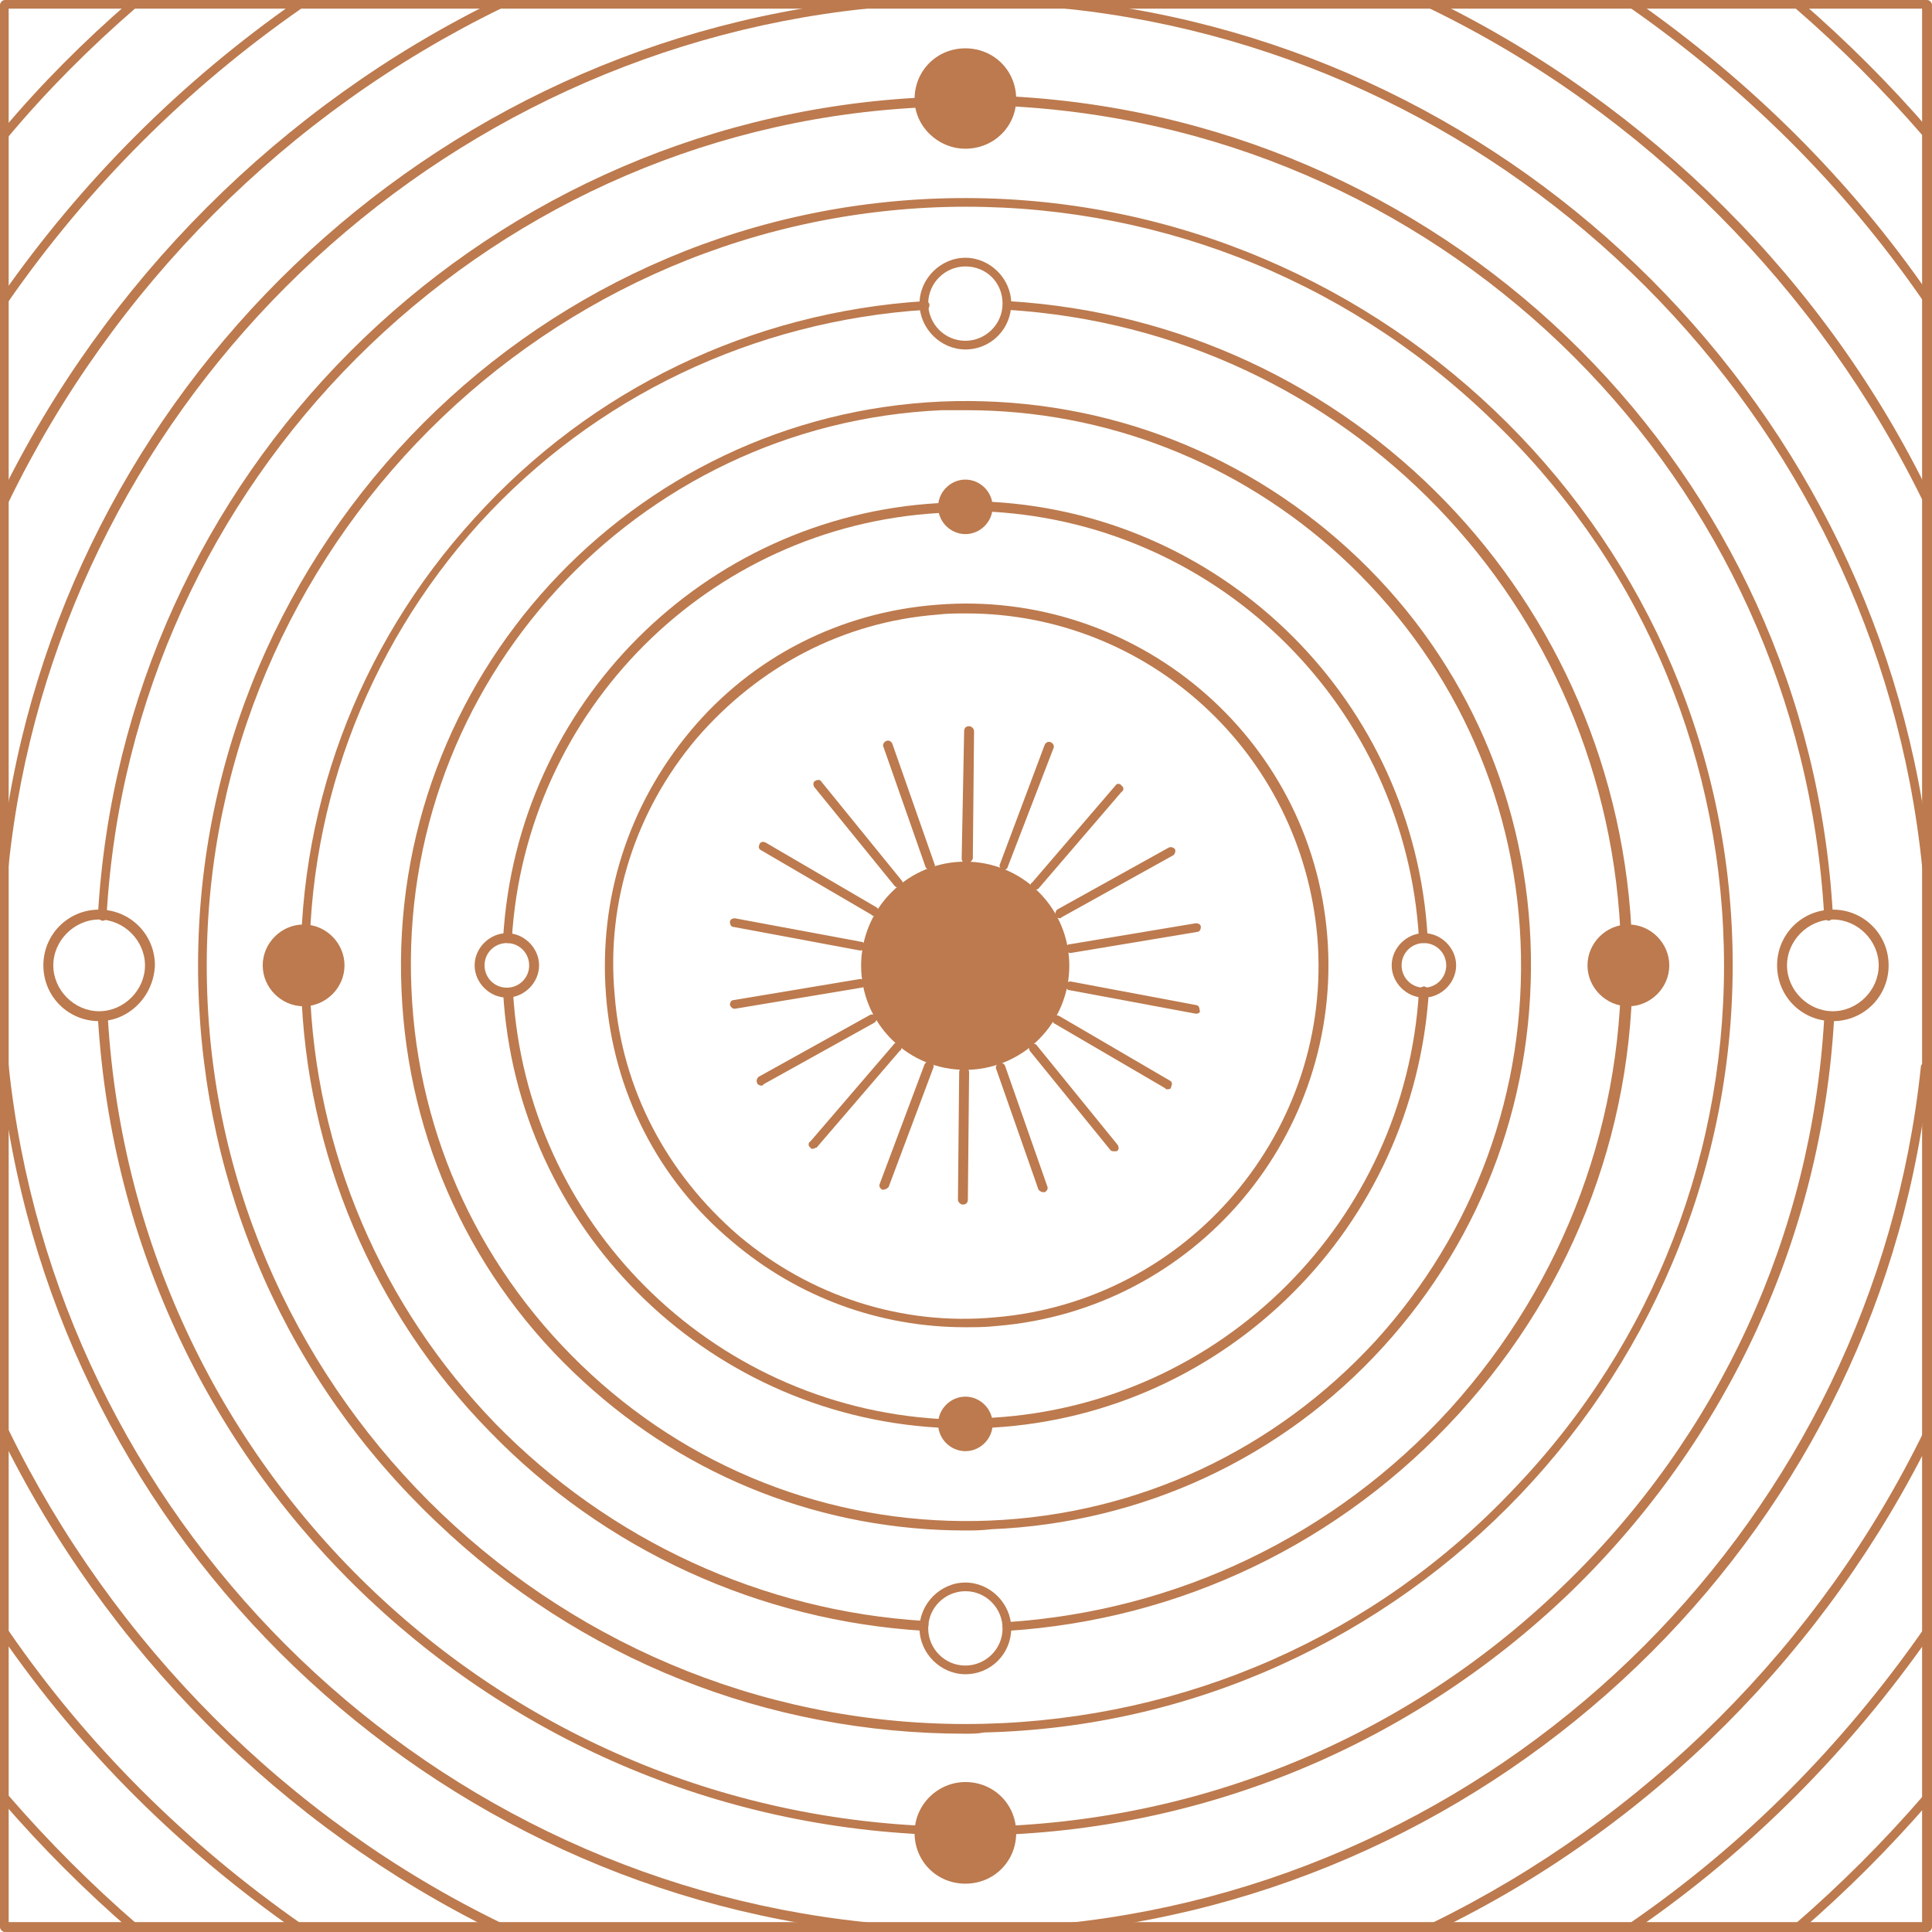 <svg width="450" height="450" viewBox="0 0 450 450" fill="none" xmlns="http://www.w3.org/2000/svg">
<g clip-path="url(#clip0)">
<path d="M448.845 450H1.155C0.577 450 0 449.423 0 448.845V1.155C0 0.577 0.577 0 1.155 0H448.845C449.423 0 450 0.577 450 1.155V448.845C450 449.423 449.423 450 448.845 450ZM2.021 447.691H447.691V2.021H2.021V447.691Z" fill="#BC7A4E"/>
<path d="M418.826 450C418.538 450 418.249 450 417.96 449.711C417.672 449.134 417.672 448.557 417.96 448.268C428.64 439.031 438.743 428.929 447.979 418.249C448.268 417.672 449.134 417.672 449.423 418.249C450 418.538 450 419.403 449.423 419.692C440.186 430.372 430.083 440.475 419.403 449.711C419.403 449.711 419.115 450 418.826 450Z" fill="#BC7A4E"/>
<path d="M1.155 32.04C0.866 32.04 0.577 32.04 0.577 31.751C-3.61651e-05 31.462 -3.61651e-05 30.596 0.577 30.308C9.525 19.628 19.628 9.525 30.308 0.289C30.885 -0 31.462 -0 31.751 0.289C32.04 0.866 32.04 1.443 31.751 1.732C21.071 10.968 10.969 21.071 2.02 31.751C1.732 32.04 1.443 32.04 1.155 32.04Z" fill="#BC7A4E"/>
<path d="M31.174 450C30.885 450 30.597 450 30.597 449.711C19.917 440.474 9.814 430.372 0.577 419.692C0.289 419.115 0.289 418.537 0.577 418.249C1.155 417.96 1.732 417.96 2.021 418.249C11.257 428.929 21.36 439.031 32.04 448.268C32.617 448.557 32.617 449.423 32.04 449.711C31.751 449.711 31.462 450 31.174 450Z" fill="#BC7A4E"/>
<path d="M448.845 32.04C448.557 32.04 448.268 32.04 447.98 31.751C438.743 21.071 428.64 10.968 417.96 1.732C417.383 1.443 417.383 0.577 417.96 0.288C418.249 -0.289 419.115 -0.289 419.404 0.288C430.083 9.525 440.186 19.628 449.423 30.308C449.711 30.885 449.711 31.462 449.423 31.751C449.423 32.04 449.134 32.04 448.845 32.04Z" fill="#BC7A4E"/>
<path d="M380.147 450C379.859 450 379.57 449.711 379.282 449.423C378.993 448.845 378.993 448.268 379.57 447.979C406.414 429.506 429.217 406.414 447.979 379.57C448.268 378.993 448.845 378.993 449.423 379.281C450 379.57 450 380.436 449.711 380.725C430.949 407.569 407.858 430.949 381.013 449.423C380.725 449.711 380.436 450 380.147 450Z" fill="#BC7A4E"/>
<path d="M448.845 70.718C448.557 70.718 448.268 70.43 447.979 70.141C429.506 43.297 406.414 20.494 379.57 1.732C378.993 1.443 378.993 0.577 379.282 0.289C379.57 -0.289 380.147 -0.289 380.725 -9.85265e-05C407.569 18.762 430.949 41.854 449.423 68.698C449.711 69.275 449.711 69.852 449.134 70.141C449.134 70.718 449.134 70.718 448.845 70.718Z" fill="#BC7A4E"/>
<path d="M1.155 70.718C0.866 70.718 0.866 70.718 0.577 70.43C7.32616e-05 70.141 7.32616e-05 69.275 0.289 68.986C19.051 42.142 42.142 19.05 68.987 0.288C69.564 -0 70.141 -0 70.43 0.577C70.719 1.154 70.719 1.732 70.141 2.02C43.586 20.494 20.494 43.586 2.021 70.141C1.732 70.43 1.443 70.718 1.155 70.718Z" fill="#BC7A4E"/>
<path d="M69.564 450C69.275 450 69.275 450 68.987 449.711C42.142 430.949 18.762 407.857 0.289 381.013C7.32541e-05 380.436 7.32541e-05 379.859 0.577 379.57C1.155 379.281 1.732 379.281 2.021 379.859C20.494 406.703 43.586 429.506 70.43 448.268C71.007 448.556 71.007 449.422 70.719 449.711C70.43 449.711 69.853 450 69.564 450Z" fill="#BC7A4E"/>
<path d="M1.155 117.479C0.866 117.479 0.866 117.479 0.577 117.479C-4.38094e-05 117.19 -0.289 116.325 -4.3802e-05 115.747C24.535 65.523 65.523 24.535 115.747 -4.38094e-05C116.325 -0.289 116.902 -4.38169e-05 117.19 0.577C117.479 1.155 117.19 1.732 116.613 2.02C66.966 26.267 26.267 66.966 2.02 116.902C1.732 117.19 1.443 117.479 1.155 117.479Z" fill="#BC7A4E"/>
<path d="M448.845 117.479C448.557 117.479 447.979 117.19 447.979 116.902C423.733 67.255 383.034 26.267 333.098 2.02C332.521 1.732 332.232 1.155 332.521 0.577C332.809 -4.38169e-05 333.387 -0.289 333.964 -4.38094e-05C384.189 24.535 425.465 65.523 449.711 115.747C450 116.325 449.711 116.902 449.134 117.19C449.134 117.479 448.845 117.479 448.845 117.479Z" fill="#BC7A4E"/>
<path d="M333.675 450C333.387 450 332.81 449.711 332.81 449.423C332.521 448.846 332.81 448.268 333.387 447.98C383.034 423.733 424.022 383.034 448.268 333.098C448.557 332.521 449.134 332.232 449.711 332.521C450.289 332.81 450.577 333.387 450.289 333.964C425.754 384.189 384.766 425.465 334.541 449.712C333.964 449.712 333.675 450 333.675 450Z" fill="#BC7A4E"/>
<path d="M116.325 450C116.036 450 116.036 450 115.747 450C65.523 425.465 24.535 384.189 -4.3802e-05 333.964C-0.289 333.387 -4.38094e-05 332.81 0.577 332.521C1.155 332.232 1.732 332.521 2.02 333.098C26.267 382.745 66.966 423.733 116.902 447.98C117.479 448.268 117.768 448.846 117.479 449.423C117.19 449.711 116.613 450 116.325 450Z" fill="#BC7A4E"/>
<path d="M1.155 202.63C1.155 202.63 0.866 202.63 1.155 202.63C0.577 202.63 0 202.053 0 201.475C10.969 95.542 95.542 10.969 201.475 0C202.053 0 202.63 0.289 202.63 0.866C202.63 1.443 202.341 2.021 201.764 2.021C96.985 12.989 12.989 96.985 2.021 201.475C2.021 202.053 1.732 202.63 1.155 202.63Z" fill="#BC7A4E"/>
<path d="M201.475 450C95.542 439.031 10.969 354.458 0 248.525C0 247.947 0.289 247.37 0.866 247.37C1.443 247.37 2.021 247.659 2.021 248.236C12.989 353.015 96.697 436.722 201.475 447.691C202.053 447.691 202.63 448.268 202.341 448.845C202.341 449.423 202.053 450 201.475 450Z" fill="#BC7A4E"/>
<path d="M448.845 202.63C448.268 202.63 447.691 202.341 447.691 201.764C437.011 96.985 353.015 12.989 248.236 2.02C247.659 2.02 247.081 1.443 247.37 0.866C247.37 0.289 247.947 -0.289 248.525 -0C354.169 10.968 438.743 95.542 449.711 201.475C450 202.052 449.423 202.63 448.845 202.63Z" fill="#BC7A4E"/>
<path d="M248.236 450C247.659 450 247.081 449.711 247.081 449.134C247.081 448.557 247.37 447.98 247.947 447.98C352.726 437.011 436.434 353.303 447.402 248.525C447.402 247.947 447.979 247.37 448.557 247.659C449.134 247.659 449.711 248.236 449.423 248.813C439.031 354.169 354.169 439.031 248.236 450C248.525 450 248.525 450 248.236 450Z" fill="#BC7A4E"/>
<path d="M23.958 214.464C23.958 214.464 23.669 214.464 23.958 214.464C23.38 214.464 22.803 213.887 22.803 213.31C28.576 110.84 110.263 28.865 213.021 22.803C213.598 22.803 214.176 23.092 214.176 23.958C214.176 24.535 213.887 25.112 213.021 25.112C111.706 30.885 30.596 111.995 24.823 213.31C24.823 213.887 24.535 214.464 23.958 214.464Z" fill="#BC7A4E"/>
<path d="M426.042 214.464C425.465 214.464 424.888 213.887 424.888 213.31C419.115 111.706 338.294 30.885 236.69 24.824C236.113 24.824 235.536 24.246 235.536 23.669C235.536 23.092 236.113 22.514 236.69 22.514C339.16 28.576 421.135 110.263 426.908 213.021C427.197 213.887 426.62 214.176 426.042 214.464Z" fill="#BC7A4E"/>
<path d="M224.856 427.486C117.479 427.486 29.153 344.355 22.803 236.979C22.803 236.402 23.092 235.824 23.958 235.824C24.535 235.824 25.112 236.113 25.112 236.979C31.462 344.644 120.943 427.486 228.608 425.465C279.41 424.599 327.614 404.682 363.983 369.468C400.353 334.541 422.001 287.492 424.888 237.267C424.888 236.69 425.465 236.113 426.042 236.113C426.62 236.113 427.197 236.69 427.197 237.267C424.31 288.069 402.373 335.407 365.715 370.911C328.768 406.414 280.276 426.62 228.897 427.486C227.453 427.486 226.01 427.486 224.856 427.486Z" fill="#BC7A4E"/>
<path d="M224.856 403.816C178.672 403.816 135.087 386.498 101.604 354.458C66.966 321.552 47.338 277.101 46.183 229.185C43.874 130.757 122.097 48.493 220.526 46.183C318.954 43.874 401.219 122.097 403.528 220.526C405.837 318.954 327.614 401.219 229.185 403.528C227.742 403.816 226.299 403.816 224.856 403.816ZM48.204 229.185C50.513 326.459 131.623 403.816 229.185 401.507C276.235 400.353 320.398 381.013 352.726 346.664C385.343 312.604 402.662 267.575 401.507 220.526C400.353 173.477 381.013 129.314 346.664 96.985C312.604 64.368 267.575 47.049 220.526 48.204C123.252 50.802 45.895 131.911 48.204 229.185Z" fill="#BC7A4E"/>
<path d="M215.33 379.859C176.94 377.55 140.86 361.097 114.015 333.387C86.883 305.677 71.296 268.73 70.141 230.051C68.698 189.641 83.13 150.674 110.552 120.654C137.684 90.635 174.92 72.739 215.33 70.141C215.908 70.141 216.485 70.43 216.485 71.007C216.485 71.584 216.196 72.162 215.619 72.162C175.497 74.76 138.55 92.367 111.706 121.809C84.862 151.539 70.719 189.929 72.162 229.763C73.316 268.153 88.903 304.233 115.459 331.655C142.014 358.788 177.518 375.241 215.33 377.55C215.908 377.55 216.485 378.127 216.196 378.704C216.196 379.282 215.908 379.859 215.33 379.859Z" fill="#BC7A4E"/>
<path d="M234.67 379.859C234.092 379.859 233.515 379.282 233.515 378.993C233.515 378.416 233.804 377.838 234.381 377.838C274.214 375.24 310.872 357.633 337.716 328.191C364.561 298.46 378.704 260.359 377.55 220.237C375.24 140.859 313.759 77.069 234.67 72.162C234.092 72.162 233.515 71.584 233.804 71.007C233.804 70.43 234.381 69.852 234.958 70.141C315.202 75.048 377.55 139.705 380.147 219.949C381.591 260.648 367.158 299.326 339.737 329.346C312.316 359.365 275.08 377.261 234.67 379.859Z" fill="#BC7A4E"/>
<path d="M224.856 356.478C191.95 356.478 160.487 344.355 135.952 321.841C109.974 298.172 94.965 265.555 93.521 230.629C90.346 158.178 146.921 96.697 219.371 93.522C254.586 92.078 288.069 104.201 314.047 127.87C340.026 151.539 355.035 184.156 356.478 219.083C357.922 254.298 345.799 287.781 322.13 313.759C298.46 339.737 265.843 354.747 230.917 356.19C228.608 356.478 226.587 356.478 224.856 356.478ZM225.144 95.542C223.124 95.542 221.392 95.542 219.371 95.542C148.076 98.717 92.656 159.044 95.831 230.34C97.274 264.978 112.283 296.729 137.684 320.109C163.085 343.489 196.28 355.613 230.629 354.169C265.266 352.726 297.017 337.716 320.398 312.316C343.489 286.915 355.612 254.009 354.169 219.371C352.726 184.734 337.716 152.983 312.316 129.602C288.358 107.665 257.473 95.542 225.144 95.542Z" fill="#BC7A4E"/>
<path d="M118.345 219.66C117.768 219.66 117.19 219.083 117.19 218.505C120.366 163.951 163.951 120.366 218.505 117.19C219.083 117.19 219.66 117.479 219.66 118.345C219.66 118.922 219.371 119.5 218.505 119.5C165.106 122.675 122.386 165.394 119.211 218.794C119.5 219.371 118.922 219.66 118.345 219.66Z" fill="#BC7A4E"/>
<path d="M331.655 219.66C331.078 219.66 330.5 219.083 330.5 218.505C327.325 165.106 284.605 122.386 231.206 119.211C230.629 119.211 230.051 118.634 230.051 118.056C230.051 117.479 230.629 116.902 231.206 116.902C285.76 120.077 329.346 163.663 332.521 218.217C332.521 219.083 332.232 219.66 331.655 219.66Z" fill="#BC7A4E"/>
<path d="M231.206 332.521C230.629 332.521 230.051 331.944 230.051 331.366C230.051 330.789 230.34 330.212 231.206 330.212C284.605 327.037 327.325 284.317 330.5 230.917C330.5 230.34 331.078 229.763 331.655 229.763C332.232 229.763 332.809 230.34 332.809 230.917C329.346 285.76 285.76 329.346 231.206 332.521Z" fill="#BC7A4E"/>
<path d="M218.505 332.521C163.951 329.346 120.366 285.76 117.19 231.206C117.19 230.629 117.479 230.051 118.345 230.051C118.922 230.051 119.5 230.34 119.5 231.206C122.675 284.605 165.394 327.325 218.794 330.5C219.371 330.5 219.949 331.078 219.949 331.655C219.66 332.232 219.083 332.521 218.505 332.521Z" fill="#BC7A4E"/>
<path d="M224.856 309.14C204.939 309.14 185.888 302.213 170.59 289.224C153.271 274.791 142.88 254.298 141.148 231.783C139.416 209.269 146.344 187.62 160.776 170.301C175.208 152.983 195.702 142.591 218.217 140.859C264.4 137.107 305.388 171.456 309.14 217.928C312.893 264.112 278.544 305.099 232.072 308.852C229.474 309.14 227.165 309.14 224.856 309.14ZM225.144 142.88C222.835 142.88 220.526 142.88 218.217 143.169C196.28 144.901 176.652 155.292 162.219 172.033C148.076 188.775 141.148 210.135 143.169 231.783C144.901 253.72 155.292 273.348 172.033 287.781C188.775 301.924 210.135 308.852 231.783 306.831C276.812 303.079 310.584 263.246 306.831 218.217C303.079 175.208 267.287 142.88 225.144 142.88Z" fill="#BC7A4E"/>
<path d="M225.144 201.186C224.567 201.186 223.99 200.609 223.99 200.032L224.567 170.301C224.567 169.724 224.856 169.146 225.722 169.146C226.299 169.146 226.876 169.724 226.876 170.301L226.588 200.032C226.299 200.609 225.722 201.186 225.144 201.186Z" fill="#BC7A4E"/>
<path d="M216.774 202.63C216.196 202.63 215.908 202.341 215.619 202.052L205.805 174.054C205.516 173.476 205.805 172.899 206.382 172.61C206.96 172.322 207.537 172.61 207.826 173.188L217.64 201.186C217.928 201.764 217.639 202.341 217.062 202.63H216.774Z" fill="#BC7A4E"/>
<path d="M209.269 206.67C208.98 206.67 208.691 206.67 208.403 206.382L189.641 183.29C189.352 182.713 189.352 182.135 189.929 181.847C190.507 181.558 191.084 181.558 191.373 182.135L210.135 205.227C210.423 205.805 210.423 206.382 209.846 206.67C209.557 206.67 209.269 206.67 209.269 206.67Z" fill="#BC7A4E"/>
<path d="M203.496 213.31C203.207 213.31 203.207 213.31 202.919 213.021L177.229 198.011C176.652 197.723 176.652 197.145 176.94 196.568C177.229 195.991 177.806 195.991 178.384 196.279L204.073 211.289C204.65 211.578 204.65 212.155 204.362 212.732C204.362 213.021 203.784 213.31 203.496 213.31Z" fill="#BC7A4E"/>
<path d="M200.321 221.392L170.879 215.907C170.301 215.907 170.013 215.33 170.013 214.753C170.013 214.175 170.59 213.887 171.167 213.887L200.609 219.371C201.187 219.371 201.475 219.948 201.475 220.526C201.475 221.103 200.898 221.392 200.321 221.392Z" fill="#BC7A4E"/>
<path d="M171.167 234.958C170.59 234.958 170.301 234.669 170.013 234.092C170.013 233.515 170.301 232.937 170.879 232.937L200.321 228.03C200.898 228.03 201.475 228.319 201.475 228.896C201.475 229.474 201.187 230.051 200.609 230.051L171.167 234.958Z" fill="#BC7A4E"/>
<path d="M177.229 252.854C176.94 252.854 176.363 252.566 176.363 252.277C176.074 251.7 176.363 251.122 176.652 250.834L202.63 236.401C203.207 236.113 203.785 236.401 204.073 236.69C204.362 237.267 204.073 237.845 203.785 238.133L177.806 252.566C177.806 252.854 177.518 252.854 177.229 252.854Z" fill="#BC7A4E"/>
<path d="M189.352 267.575C189.063 267.575 188.775 267.575 188.775 267.287C188.197 266.998 188.197 266.132 188.775 265.843L208.114 243.329C208.403 242.752 209.269 242.752 209.557 243.329C210.135 243.618 210.135 244.484 209.557 244.772L190.218 267.287C189.929 267.287 189.641 267.575 189.352 267.575Z" fill="#BC7A4E"/>
<path d="M205.805 277.1H205.516C204.939 276.812 204.65 276.234 204.939 275.657L215.33 247.947C215.619 247.37 216.196 247.081 216.774 247.37C217.351 247.658 217.64 248.236 217.351 248.813L206.96 276.523C206.671 276.812 206.094 277.1 205.805 277.1Z" fill="#BC7A4E"/>
<path d="M224.278 280.564C223.701 280.564 223.124 279.987 223.124 279.41L223.412 249.679C223.412 249.102 223.99 248.524 224.567 248.524C225.144 248.524 225.722 249.102 225.722 249.679L225.433 279.41C225.433 280.276 224.856 280.564 224.278 280.564Z" fill="#BC7A4E"/>
<path d="M243.04 277.678C242.463 277.678 242.174 277.389 241.886 277.101L232.072 249.102C231.783 248.525 232.072 247.947 232.649 247.659C233.226 247.37 233.804 247.659 234.092 248.236L243.906 276.235C244.195 276.812 243.906 277.389 243.329 277.678H243.04Z" fill="#BC7A4E"/>
<path d="M259.493 268.152C259.205 268.152 258.916 268.152 258.627 267.864L239.865 244.772C239.577 244.195 239.577 243.617 240.154 243.329C240.731 243.04 241.308 243.04 241.597 243.617L260.359 266.709C260.648 267.286 260.648 267.864 260.071 268.152C260.071 268.152 259.782 268.152 259.493 268.152Z" fill="#BC7A4E"/>
<path d="M271.905 253.72C271.616 253.72 271.616 253.72 271.328 253.431L245.638 238.421C245.061 238.133 245.061 237.556 245.35 236.978C245.638 236.401 246.215 236.401 246.793 236.69L272.482 251.699C273.06 251.988 273.06 252.565 272.771 253.142C272.771 253.72 272.194 253.72 271.905 253.72Z" fill="#BC7A4E"/>
<path d="M278.544 236.113L249.102 230.628C248.525 230.628 248.236 230.051 248.236 229.474C248.236 228.897 248.813 228.608 249.391 228.608L278.544 234.092C279.121 234.092 279.41 234.669 279.41 235.247C279.698 235.824 279.121 236.113 278.544 236.113Z" fill="#BC7A4E"/>
<path d="M249.391 221.969C248.813 221.969 248.525 221.68 248.236 221.103C248.236 220.526 248.525 219.948 249.102 219.948L278.544 215.042C279.121 215.042 279.698 215.33 279.698 215.907C279.698 216.485 279.41 217.062 278.832 217.062L249.391 221.969C249.679 221.969 249.679 221.969 249.391 221.969Z" fill="#BC7A4E"/>
<path d="M246.793 213.887C246.504 213.887 245.927 213.598 245.927 213.31C245.638 212.732 245.927 212.155 246.215 211.866L272.194 197.434C272.771 197.145 273.348 197.434 273.637 197.723C273.926 198.3 273.637 198.877 273.348 199.166L247.37 213.598C247.081 213.887 246.793 213.887 246.793 213.887Z" fill="#BC7A4E"/>
<path d="M241.02 207.248C240.731 207.248 240.442 207.248 240.442 206.959C239.865 206.671 239.865 205.805 240.442 205.516L259.782 183.002C260.07 182.425 260.936 182.425 261.225 183.002C261.802 183.29 261.802 184.156 261.225 184.445L241.886 206.959C241.886 206.959 241.597 207.248 241.02 207.248Z" fill="#BC7A4E"/>
<path d="M233.804 202.629H233.515C232.938 202.341 232.649 201.764 232.938 201.186L243.329 173.476C243.618 172.899 244.195 172.61 244.772 172.899C245.35 173.188 245.638 173.765 245.349 174.342L234.67 202.052C234.67 202.341 234.092 202.629 233.804 202.629Z" fill="#BC7A4E"/>
<path d="M241.962 242.084C251.43 232.615 251.43 217.264 241.962 207.795C232.493 198.326 217.141 198.326 207.672 207.795C198.204 217.264 198.204 232.615 207.672 242.084C217.141 251.553 232.493 251.553 241.962 242.084Z" fill="#BC7A4E"/>
<path d="M118.056 232.361C114.015 232.361 110.552 228.897 110.552 224.856C110.552 220.815 114.015 217.351 118.056 217.351C122.097 217.351 125.561 220.815 125.561 224.856C125.561 228.897 122.097 232.361 118.056 232.361ZM118.056 219.66C115.17 219.66 112.861 221.969 112.861 224.856C112.861 227.742 115.17 230.052 118.056 230.052C120.943 230.052 123.252 227.742 123.252 224.856C123.252 221.969 120.943 219.66 118.056 219.66Z" fill="#BC7A4E"/>
<path d="M80.243 224.856C80.243 230.052 75.914 234.381 70.718 234.381C65.523 234.381 61.193 230.052 61.193 224.856C61.193 219.66 65.523 215.331 70.718 215.331C75.914 215.331 80.243 219.66 80.243 224.856Z" fill="#BC7A4E"/>
<path d="M23.092 237.845C15.876 237.845 10.102 232.072 10.102 224.856C10.102 217.64 15.876 211.867 23.092 211.867C30.308 211.867 36.081 217.64 36.081 224.856C35.792 232.072 30.019 237.845 23.092 237.845ZM23.092 214.176C17.319 214.176 12.412 219.083 12.412 224.856C12.412 230.629 17.319 235.536 23.092 235.536C28.865 235.536 33.772 230.629 33.772 224.856C33.772 219.083 28.865 214.176 23.092 214.176Z" fill="#BC7A4E"/>
<path d="M331.655 232.361C327.614 232.361 324.15 228.897 324.15 224.856C324.15 220.815 327.614 217.351 331.655 217.351C335.696 217.351 339.16 220.815 339.16 224.856C339.16 228.897 335.696 232.361 331.655 232.361ZM331.655 219.66C328.768 219.66 326.459 221.969 326.459 224.856C326.459 227.742 328.768 230.052 331.655 230.052C334.541 230.052 336.85 227.742 336.85 224.856C336.85 221.969 334.541 219.66 331.655 219.66Z" fill="#BC7A4E"/>
<path d="M369.756 224.856C369.756 230.052 374.086 234.381 379.282 234.381C384.477 234.381 388.807 230.052 388.807 224.856C388.807 219.66 384.477 215.331 379.282 215.331C374.086 215.331 369.756 219.66 369.756 224.856Z" fill="#BC7A4E"/>
<path d="M426.908 237.845C419.692 237.845 413.919 232.072 413.919 224.856C413.919 217.64 419.692 211.867 426.908 211.867C434.124 211.867 439.897 217.64 439.897 224.856C439.897 232.072 434.124 237.845 426.908 237.845ZM426.908 214.176C421.135 214.176 416.228 219.083 416.228 224.856C416.228 230.629 421.135 235.536 426.908 235.536C432.681 235.536 437.588 230.629 437.588 224.856C437.588 219.083 432.681 214.176 426.908 214.176Z" fill="#BC7A4E"/>
<path d="M224.856 325.305C228.319 325.305 231.206 328.191 231.206 331.655C231.206 335.119 228.319 338.005 224.856 338.005C221.392 338.005 218.505 335.119 218.505 331.655C218.505 328.191 221.392 325.305 224.856 325.305Z" fill="#BC7A4E"/>
<path d="M224.856 389.961C219.083 389.961 214.176 385.054 214.176 379.281C214.176 373.509 219.083 368.602 224.856 368.602C230.629 368.602 235.536 373.509 235.536 379.281C235.536 385.054 230.917 389.961 224.856 389.961ZM224.856 370.622C220.237 370.622 216.196 374.374 216.196 379.281C216.196 383.9 219.949 387.941 224.856 387.941C229.474 387.941 233.515 384.188 233.515 379.281C233.515 374.663 229.763 370.622 224.856 370.622Z" fill="#BC7A4E"/>
<path d="M224.856 415.074C231.494 415.074 236.69 420.269 236.69 426.908C236.69 433.547 231.494 438.743 224.856 438.743C218.217 438.743 213.021 433.547 213.021 426.908C213.021 420.269 218.505 415.074 224.856 415.074Z" fill="#BC7A4E"/>
<path d="M224.856 124.406C228.319 124.406 231.206 121.52 231.206 118.056C231.206 114.593 228.319 111.706 224.856 111.706C221.392 111.706 218.505 114.593 218.505 118.056C218.505 121.52 221.392 124.406 224.856 124.406Z" fill="#BC7A4E"/>
<path d="M224.856 81.398C219.083 81.398 214.176 76.491 214.176 70.718C214.176 64.945 219.083 60.038 224.856 60.038C230.629 60.038 235.536 64.945 235.536 70.718C235.536 76.491 230.917 81.398 224.856 81.398ZM224.856 62.059C220.237 62.059 216.196 65.811 216.196 70.718C216.196 75.337 219.949 79.378 224.856 79.378C229.474 79.378 233.515 75.625 233.515 70.718C233.515 65.811 229.763 62.059 224.856 62.059Z" fill="#BC7A4E"/>
<path d="M224.856 34.638C231.494 34.638 236.69 29.442 236.69 23.092C236.69 16.453 231.494 11.257 224.856 11.257C218.217 11.257 213.021 16.453 213.021 23.092C213.021 29.442 218.505 34.638 224.856 34.638Z" fill="#BC7A4E"/>
</g>
<defs>
<clipPath id="clip0">
<rect width="450" height="450" fill="white"/>
</clipPath>
</defs>
</svg>
